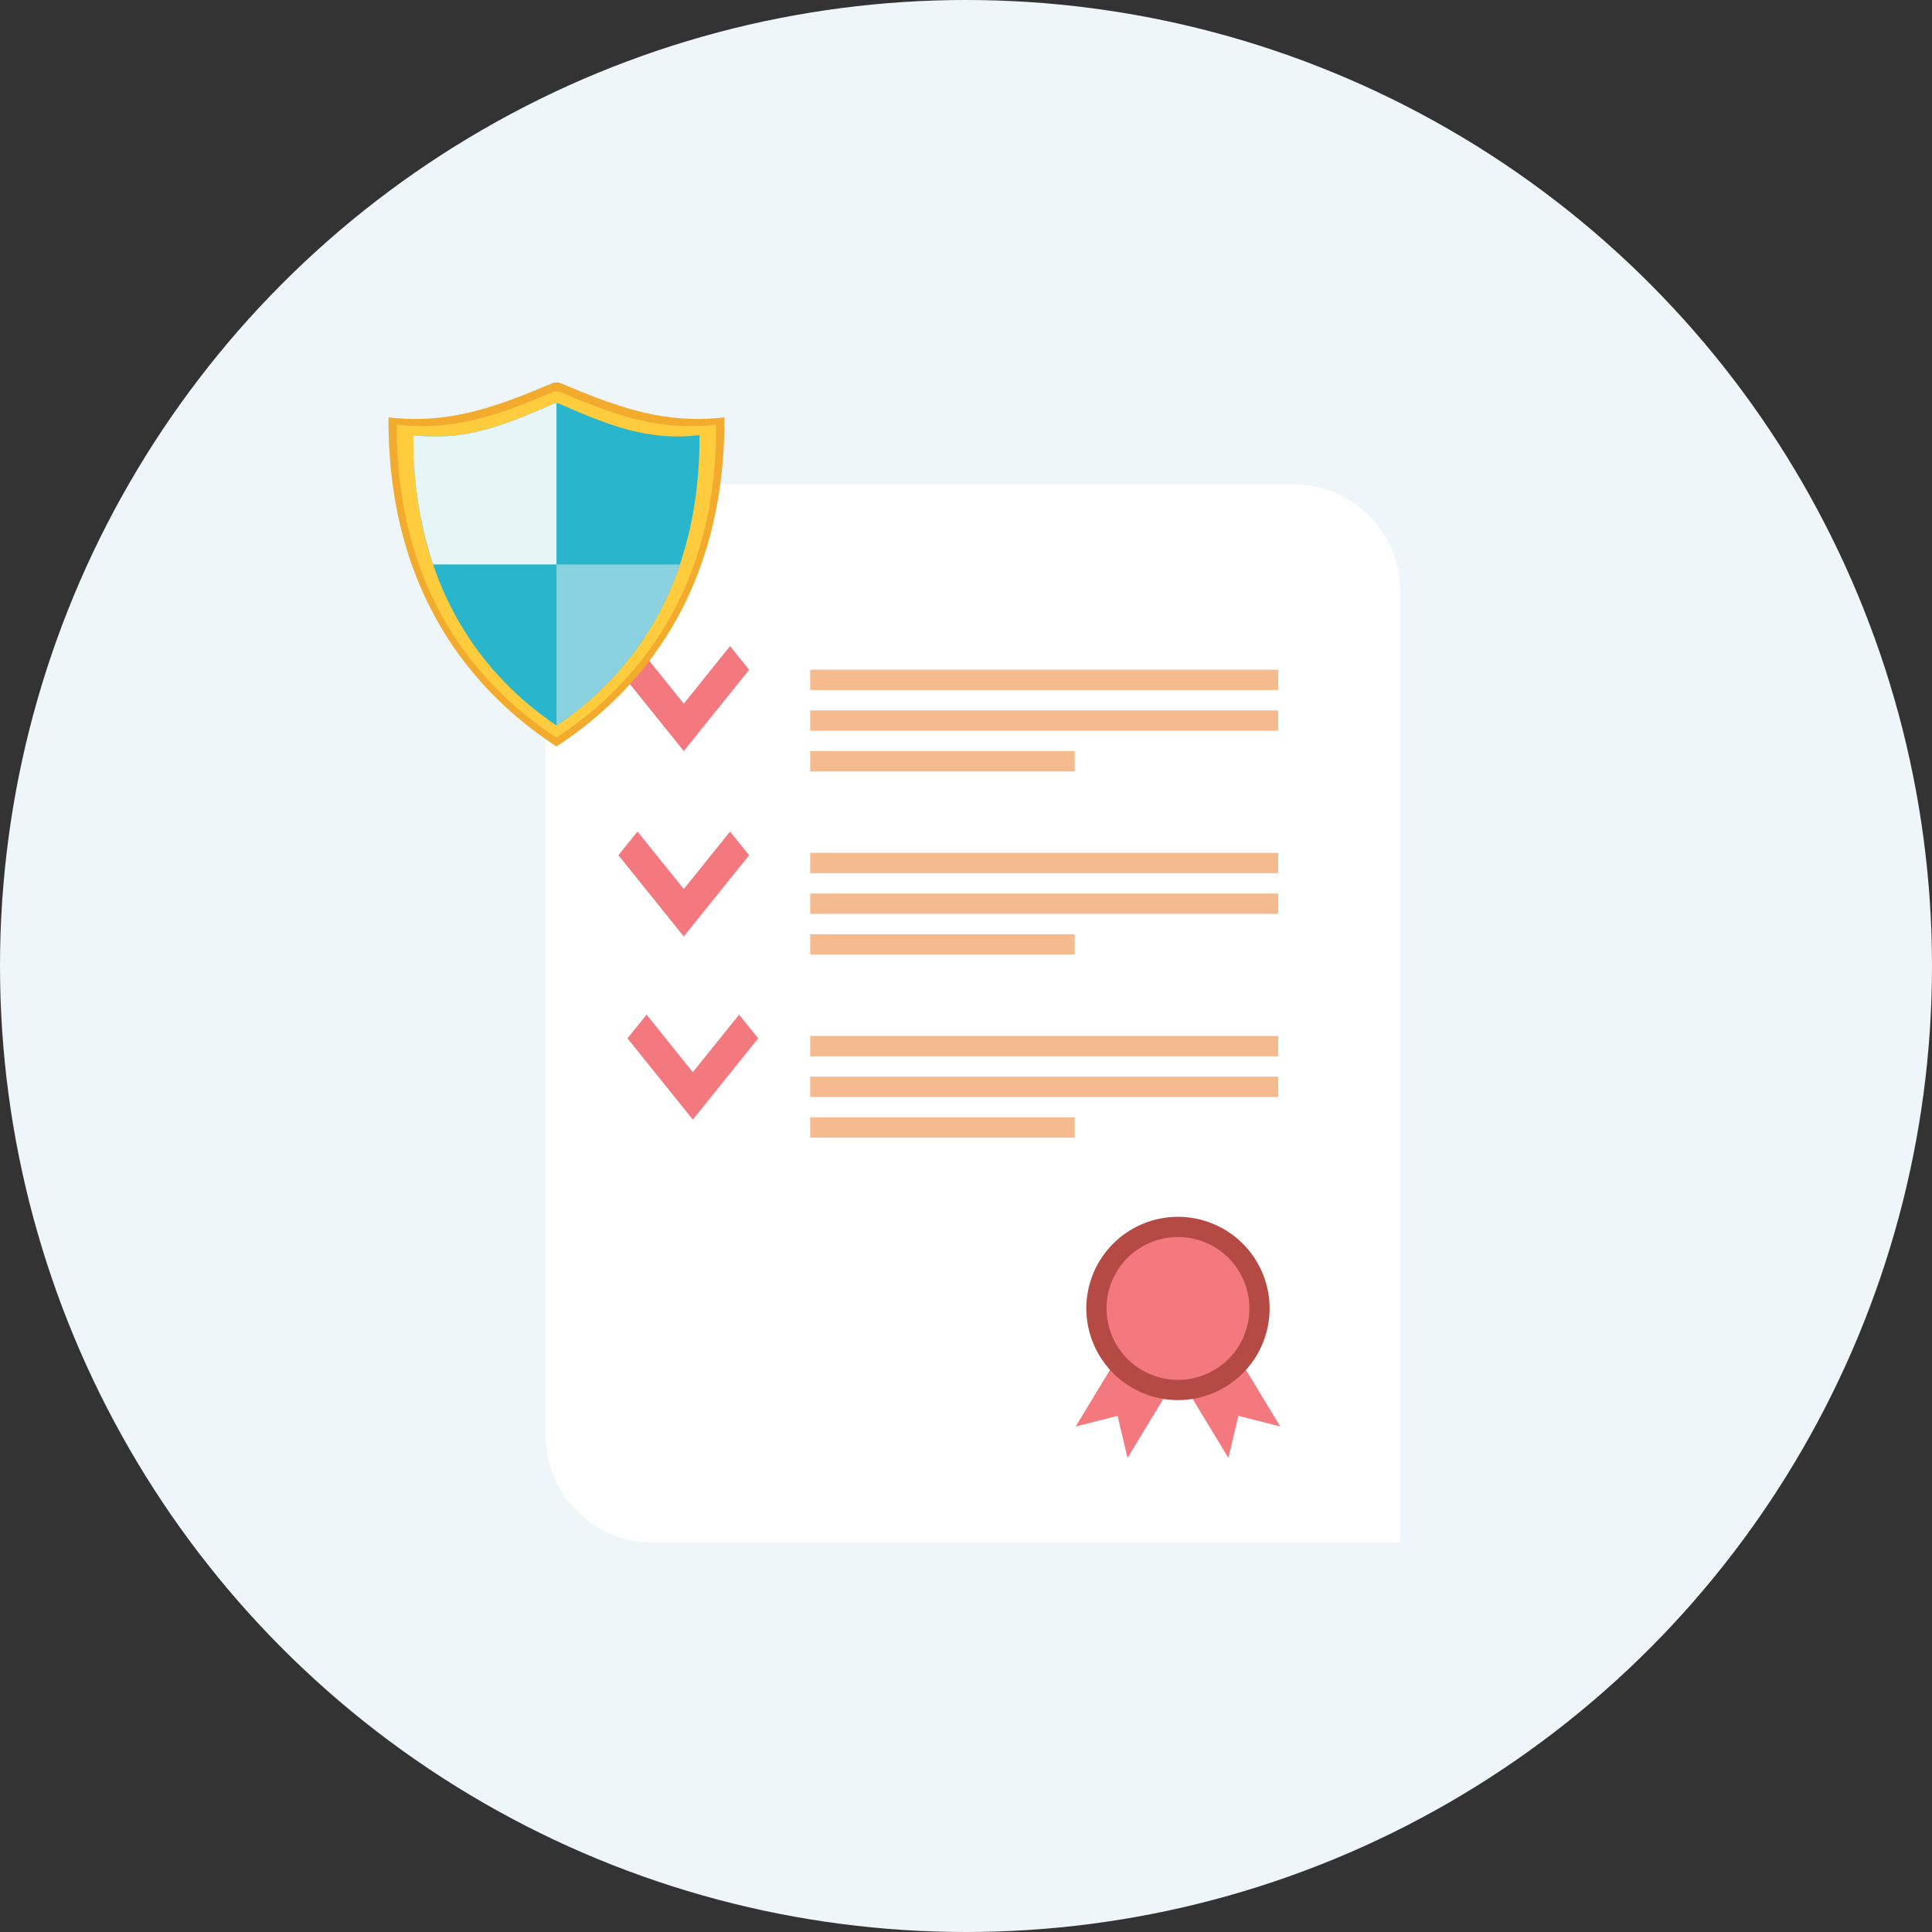 <svg id="e56a41ad-05ad-4038-b42a-43e1dd0998d2" data-name="レイヤー 1" xmlns="http://www.w3.org/2000/svg" viewBox="0 0 160 160"><rect x="0" y="0" width="160" height="160" fill="#333333" stroke="none"/><circle cx="80" cy="80" r="80" style="fill:#eff6f9"/><path d="M45.189,40.108h61.907a8.868,8.868,0,0,1,8.868,8.868v78.759a0,0,0,0,1,0,0H54.058a8.868,8.868,0,0,1-8.868-8.868V40.108A0,0,0,0,1,45.189,40.108Z" style="fill:#fff"/><rect x="67.096" y="55.461" width="38.758" height="1.685" style="fill:#f5bb8f"/><rect x="67.096" y="62.202" width="21.907" height="1.685" style="fill:#f5bb8f"/><rect x="67.096" y="58.832" width="38.758" height="1.685" style="fill:#f5bb8f"/><rect x="67.096" y="85.794" width="38.758" height="1.685" style="fill:#f5bb8f"/><rect x="67.096" y="92.534" width="21.907" height="1.685" style="fill:#f5bb8f"/><rect x="67.096" y="89.164" width="38.758" height="1.685" style="fill:#f5bb8f"/><rect x="67.096" y="70.628" width="38.758" height="1.685" style="fill:#f5bb8f"/><rect x="67.096" y="77.368" width="21.907" height="1.685" style="fill:#f5bb8f"/><rect x="67.096" y="73.998" width="38.758" height="1.685" style="fill:#f5bb8f"/><polygon points="51.215 55.47 52.795 53.507 56.628 58.272 60.461 53.507 62.041 55.47 56.628 62.202 51.215 55.47" style="fill:#f4797f;fill-rule:evenodd"/><polygon points="51.964 85.99 53.544 84.027 57.377 88.792 61.21 84.027 62.79 85.99 57.377 92.722 51.964 85.99" style="fill:#f4797f;fill-rule:evenodd"/><polygon points="51.215 70.824 52.795 68.86 56.628 73.626 60.461 68.86 62.041 70.824 56.628 77.555 51.215 70.824" style="fill:#f4797f;fill-rule:evenodd"/><polygon points="97.488 113.742 101.784 111.137 106.027 118.135 102.556 117.255 101.731 120.74 97.488 113.742" style="fill:#f4797f;fill-rule:evenodd"/><polygon points="97.62 113.742 93.325 111.137 89.082 118.135 92.553 117.255 93.377 120.74 97.62 113.742" style="fill:#f4797f;fill-rule:evenodd"/><path d="M97.553,115.951a7.589,7.589,0,1,0-7.588-7.589A7.604,7.604,0,0,0,97.553,115.951Z" style="fill:#b54a44;fill-rule:evenodd"/><path d="M97.553,114.277a5.916,5.916,0,1,0-5.914-5.916A5.928,5.928,0,0,0,97.553,114.277Z" style="fill:#f4797f;fill-rule:evenodd"/><path d="M45.871,31.681c-5.028,2.12-8.687,3.439-13.699,2.886-.081,15.917,8.492,23.713,13.897,27.242h.028c5.406-3.528,13.979-11.325,13.897-27.242-5.011.552-8.671-.767-13.699-2.886Z" style="fill:#f2ab2d;fill-rule:evenodd"/><path d="M45.882,32.425c-4.779,2.015-8.258,3.269-13.022,2.744C32.782,50.3,40.932,57.711,46.07,61.065h.027c5.138-3.354,13.288-10.765,13.211-25.897-4.764.526-8.243-.728-13.022-2.744Z" style="fill:#fecc3d;fill-rule:evenodd"/><path d="M45.903,33.415c-4.281,1.87-7.397,3.113-11.664,2.626C34.169,50.084,41.469,56.961,46.072,60.074h.024c4.603-3.113,11.903-9.991,11.834-24.034-4.267.487-7.383-.755-11.665-2.626Z" style="fill:#29b5cb;fill-rule:evenodd"/><path d="M46.084,46.745V60.074H46.096A25.93,25.93,0,0,0,56.305,46.745Z" style="fill:#8bd2e0;fill-rule:evenodd"/><path d="M45.903,33.415c-4.281,1.87-7.397,3.113-11.664,2.626a32.612,32.612,0,0,0,1.624,10.704H46.083V33.415Z" style="fill:#e6f5f6;fill-rule:evenodd"/></svg>